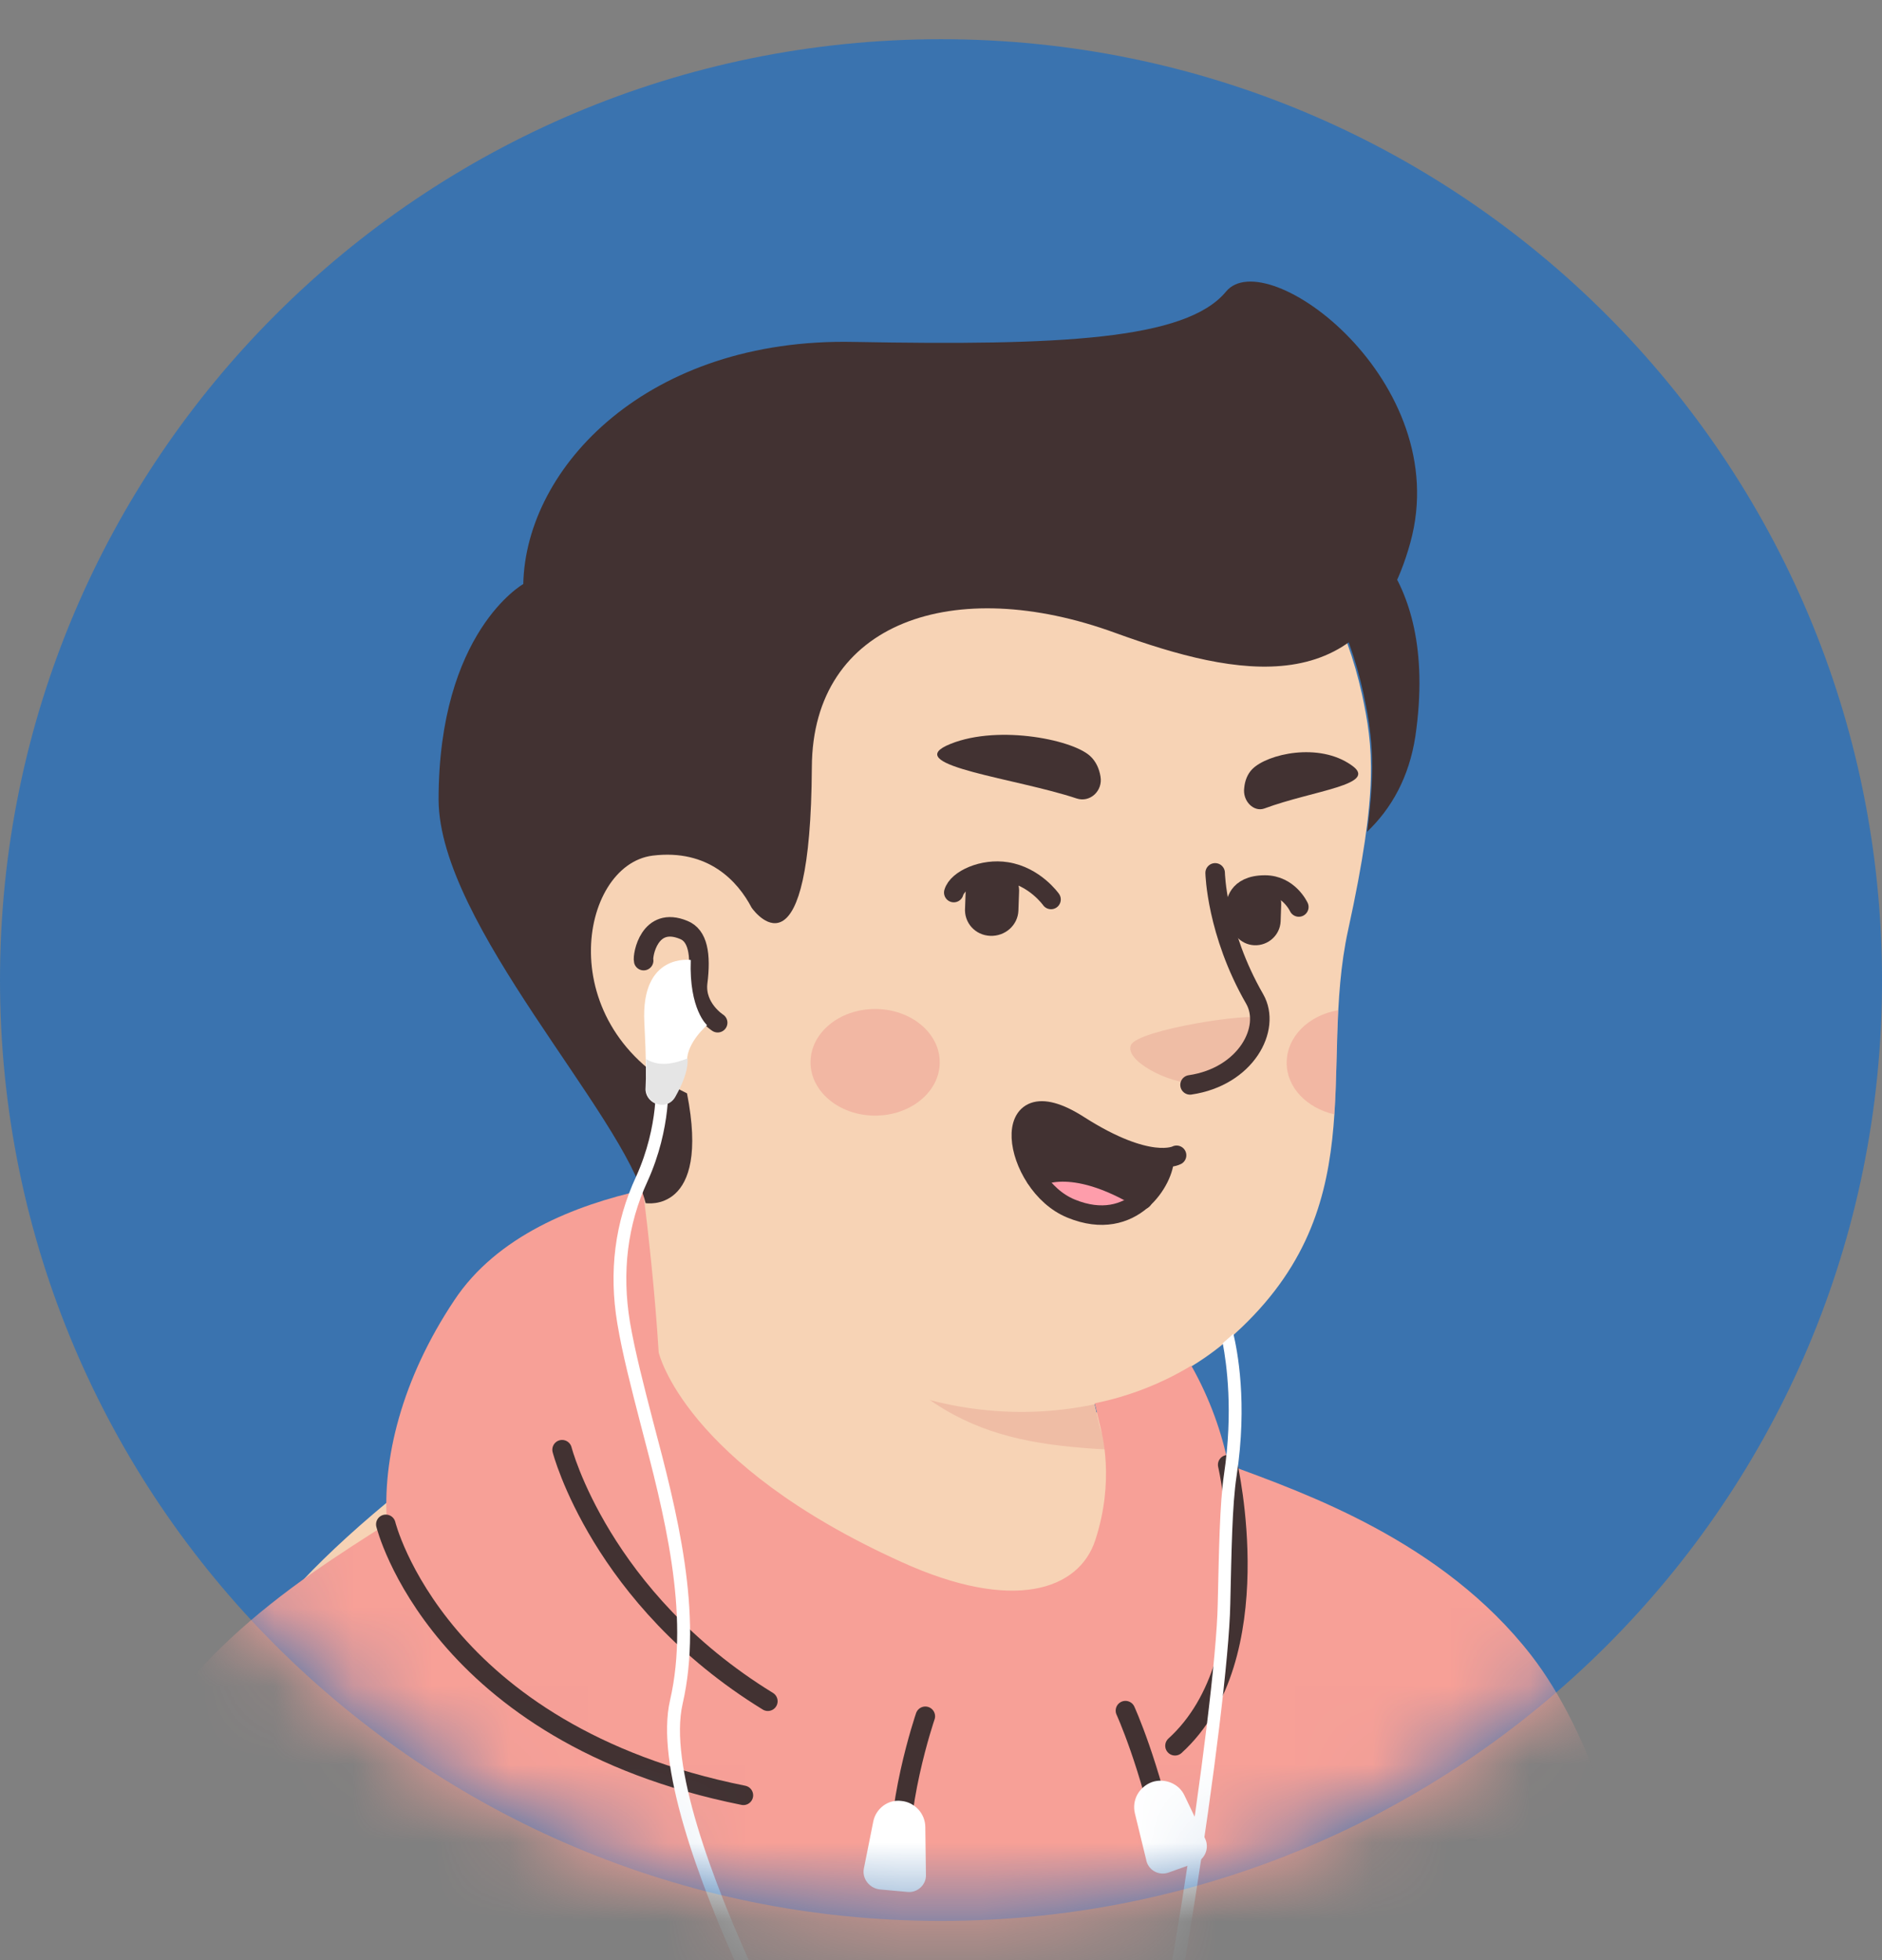 <svg width="24" height="25" viewBox="0 0 24 25" fill="none" xmlns="http://www.w3.org/2000/svg">
<rect x="0" y="0" width="24" height="25" fill="#808080" stroke="none"/>
<path d="M12 24.5C5.367 24.5 0 19.125 0 12.5C0 5.867 5.375 0.5 12 0.5C18.633 0.5 24 5.875 24 12.5C24.008 19.133 18.633 24.5 12 24.5Z" fill="#3A73AF"/>
<mask id="mask0_55_248" style="mask-type:alpha" maskUnits="userSpaceOnUse" x="0" y="0" width="24" height="25">
<path d="M12 24.5C5.367 24.5 0 19.125 0 12.5C0 5.867 5.375 0.5 12 0.5C18.633 0.5 24 5.875 24 12.5C24.008 19.133 18.633 24.5 12 24.5Z" fill="#F7C0B5"/>
</mask>
<g mask="url(#mask0_55_248)">
<path d="M18.72 22.605C18.664 22.645 18.6 22.685 18.544 22.725C18.48 22.765 18.424 22.805 18.36 22.837C18.304 22.869 18.256 22.901 18.2 22.933C18.192 22.941 18.184 22.941 18.176 22.949C17.992 23.061 17.8 23.165 17.608 23.261C17.552 23.293 17.488 23.325 17.432 23.349C17.432 23.349 17.424 23.357 17.416 23.357C17.352 23.389 17.288 23.421 17.224 23.453C17.096 23.517 16.96 23.573 16.832 23.629C16.768 23.661 16.696 23.685 16.632 23.709C16.568 23.733 16.496 23.765 16.432 23.789C16.368 23.813 16.296 23.845 16.232 23.869C16.232 23.869 16.232 23.869 16.224 23.869C16.16 23.893 16.088 23.917 16.024 23.941C15.88 23.989 15.728 24.037 15.584 24.085C15.536 24.101 15.48 24.117 15.432 24.133C15.28 24.181 15.128 24.221 14.976 24.253C14.92 24.269 14.864 24.277 14.8 24.293C14.656 24.325 14.504 24.357 14.36 24.389C14.328 24.397 14.304 24.397 14.272 24.405C14.224 24.413 14.168 24.421 14.12 24.429C14.048 24.437 13.984 24.453 13.912 24.461C13.88 24.469 13.848 24.469 13.816 24.477C13.776 24.485 13.728 24.493 13.68 24.493C13.552 24.509 13.416 24.525 13.288 24.541C13.248 24.549 13.2 24.549 13.16 24.557H13.152C13.096 24.565 13.04 24.565 12.984 24.573C12.928 24.581 12.872 24.581 12.816 24.581C12.784 24.581 12.744 24.589 12.712 24.589C12.648 24.589 12.592 24.597 12.536 24.597C12.456 24.597 12.384 24.605 12.304 24.605C12.224 24.605 12.152 24.605 12.072 24.605C12.016 24.605 11.96 24.605 11.904 24.605C8.536 24.557 5.496 23.125 3.336 20.853C3.336 20.853 3.336 20.845 3.328 20.845C3.576 20.357 4.496 19.477 5.456 18.749C6.672 17.829 8.392 17.261 8.392 17.261C8.392 17.261 9.52 17.077 13.704 17.949C16.896 18.621 18.256 21.349 18.72 22.605Z" fill="#F7D3B5"/>
<path d="M14.592 20.165C14.424 20.989 13.336 21.477 11.504 20.741C9.256 19.829 8.392 17.261 8.392 17.261C8.272 15.421 7.992 13.845 7.992 13.845C10.592 13.621 13.664 16.661 13.664 16.661L14.016 18.165C14.048 18.293 14.112 18.405 14.208 18.485C14.376 18.773 14.704 19.637 14.592 20.165Z" fill="#F7D3B5"/>
<path d="M14.208 18.493C12.68 18.413 11.552 18.189 10.344 16.021C11.368 16.925 12.576 17.269 13.848 17.429L14.016 18.165C14.048 18.301 14.112 18.413 14.208 18.493Z" fill="#EFBDA5"/>
<path d="M17.368 8.853C17.512 9.525 17.584 10.069 17.192 11.861C16.8 13.653 17.552 15.445 15.664 17.085C14.392 18.189 12.168 18.397 10.392 17.189C9.792 16.781 9.24 16.213 8.792 15.469C8.44 14.885 8.032 14.333 7.576 13.829C6.944 13.141 6.184 11.757 6.56 9.309C7.168 5.325 11.112 4.869 13.44 5.309C15.768 5.749 16.976 7.077 17.368 8.853Z" fill="#F7D3B5"/>
<path d="M9.712 11.981C9.712 11.981 9.464 10.781 8.296 10.925C7.288 11.053 6.936 13.469 9.224 14.141" fill="#F7D3B5"/>
<path d="M9.152 13.044C9.152 13.044 8.864 12.861 8.896 12.54C8.944 12.165 8.896 11.932 8.72 11.861C8.28 11.677 8.192 12.188 8.208 12.252" stroke="#423232" stroke-width="0.249" stroke-miterlimit="10" stroke-linecap="round" stroke-linejoin="round"/>
<path d="M15.256 13.821C15.256 13.821 15.56 13.837 15.848 13.493C16.008 13.301 16.144 13.061 16.056 12.989C15.968 12.909 14.52 13.133 14.424 13.325C14.328 13.517 14.888 13.821 15.256 13.821Z" fill="#EFBDA5"/>
<path d="M15.496 11.133C15.496 11.133 15.512 11.893 16 12.741C16.216 13.117 15.888 13.733 15.176 13.837" stroke="#423232" stroke-width="0.249" stroke-miterlimit="10" stroke-linecap="round" stroke-linejoin="round"/>
<path opacity="0.42" d="M11.16 14.229C11.615 14.229 11.984 13.924 11.984 13.549C11.984 13.173 11.615 12.869 11.16 12.869C10.705 12.869 10.336 13.173 10.336 13.549C10.336 13.924 10.705 14.229 11.16 14.229Z" fill="#ED938A"/>
<path opacity="0.42" d="M17.064 12.885C17.04 13.333 17.048 13.773 17.016 14.213C16.664 14.133 16.408 13.869 16.408 13.557C16.408 13.221 16.688 12.949 17.064 12.885Z" fill="#ED938A"/>
<path d="M19.528 21.114C18.392 19.65 16.632 19.042 15.664 18.682C15.584 18.282 15.432 17.842 15.192 17.418C14.824 17.642 14.4 17.81 13.96 17.898L14.024 18.162C14.056 18.29 14.216 18.882 13.968 19.642C13.76 20.282 12.92 20.57 11.496 19.922C8.72 18.666 8.4 17.25 8.4 17.25C8.352 16.482 8.272 15.762 8.2 15.178C7.336 15.37 6.336 15.762 5.792 16.586C5.12 17.594 4.872 18.618 4.936 19.434C3.768 20.178 1.96 21.306 1.368 23.322C0.6 25.946 0.728 27.554 0.728 27.554H21.4C21.376 27.562 21.072 23.106 19.528 21.114Z" fill="#F7A097"/>
<path d="M7.168 18.49C7.168 18.49 7.656 20.386 9.792 21.698" stroke="#423232" stroke-width="0.249" stroke-miterlimit="10" stroke-linecap="round" stroke-linejoin="round"/>
<path d="M15.656 18.682C15.656 18.682 16.224 21.138 14.984 22.266" stroke="#423232" stroke-width="0.249" stroke-miterlimit="10" stroke-linecap="round" stroke-linejoin="round"/>
<path d="M11.8 21.89C11.8 21.89 11.384 23.106 11.496 23.946" stroke="#423232" stroke-width="0.249" stroke-miterlimit="10" stroke-linecap="round" stroke-linejoin="round"/>
<path d="M14.352 21.818C14.352 21.818 14.664 22.498 14.888 23.578" stroke="#423232" stroke-width="0.249" stroke-miterlimit="10" stroke-linecap="round" stroke-linejoin="round"/>
<path d="M4.92 19.442C4.92 19.442 5.576 22.114 9.48 22.898" stroke="#423232" stroke-width="0.249" stroke-miterlimit="10" stroke-linecap="round" stroke-linejoin="round"/>
<path d="M11.568 24.13L11.216 24.098C11.088 24.082 10.992 23.962 11.016 23.834L11.136 23.234C11.168 23.066 11.328 22.946 11.496 22.97C11.664 22.986 11.8 23.13 11.8 23.306L11.808 23.922C11.808 24.042 11.696 24.146 11.568 24.13Z" fill="white"/>
<path d="M15.241 23.762L14.905 23.882C14.777 23.93 14.64 23.85 14.617 23.722L14.473 23.13C14.432 22.962 14.521 22.794 14.688 22.73C14.848 22.674 15.033 22.746 15.104 22.898L15.368 23.45C15.425 23.57 15.368 23.714 15.241 23.762Z" fill="white"/>
<path d="M18.768 23.578C18.768 23.578 19.216 26.09 19.04 27.562" stroke="#544D4D" stroke-width="0.249" stroke-miterlimit="10" stroke-linecap="round" stroke-linejoin="round"/>
<path d="M12.627 11.936C12.435 11.928 12.291 11.768 12.307 11.576L12.315 11.352C12.323 11.16 12.483 11.016 12.675 11.032C12.867 11.04 13.011 11.2 12.995 11.392L12.987 11.616C12.979 11.8 12.819 11.944 12.627 11.936Z" fill="#423232"/>
<path d="M15.995 12.056C15.819 12.048 15.682 11.896 15.691 11.72L15.698 11.512C15.707 11.336 15.858 11.2 16.035 11.208C16.21 11.216 16.346 11.368 16.338 11.544L16.331 11.752C16.323 11.928 16.171 12.064 15.995 12.056Z" fill="#423232"/>
<path d="M13.403 11.472C13.403 11.472 13.195 11.176 12.835 11.12C12.539 11.072 12.211 11.216 12.163 11.384" stroke="#423232" stroke-width="0.249" stroke-miterlimit="10" stroke-linecap="round" stroke-linejoin="round"/>
<path d="M15.763 11.544C15.763 11.544 15.763 11.288 16.131 11.288C16.435 11.288 16.563 11.568 16.563 11.568" stroke="#423232" stroke-width="0.249" stroke-miterlimit="10" stroke-linecap="round" stroke-linejoin="round"/>
<path d="M13.73 10.184C13.899 10.24 14.066 10.088 14.034 9.904C14.018 9.808 13.979 9.712 13.899 9.64C13.659 9.424 12.666 9.232 12.066 9.512C11.539 9.768 12.963 9.928 13.73 10.184Z" fill="#423232"/>
<path d="M16.123 10.312C15.987 10.36 15.843 10.216 15.867 10.048C15.875 9.96 15.907 9.872 15.971 9.808C16.163 9.616 16.819 9.464 17.235 9.76C17.595 10.008 16.747 10.08 16.123 10.312Z" fill="#423232"/>
<path d="M14.846 14.768C14.854 14.901 14.755 15.133 14.572 15.299C13.635 14.726 13.212 15.025 13.212 15.025C12.88 14.519 12.955 13.831 13.759 14.353C14.323 14.71 14.664 14.768 14.846 14.768Z" fill="#423232"/>
<path d="M14.572 15.299C14.373 15.473 14.075 15.581 13.668 15.415C13.477 15.34 13.328 15.191 13.212 15.025C13.212 15.025 13.635 14.726 14.572 15.299Z" fill="#FE9DAB"/>
<path d="M15.004 14.735C15.004 14.735 14.655 14.925 13.759 14.353C12.689 13.665 12.905 15.108 13.66 15.415C14.448 15.738 14.854 15.033 14.846 14.768" stroke="#423232" stroke-width="0.249" stroke-miterlimit="10" stroke-linecap="round" stroke-linejoin="round"/>
<path d="M13.212 15.025C13.212 15.025 13.635 14.726 14.572 15.299" stroke="#423232" stroke-width="0.249" stroke-miterlimit="10" stroke-linecap="round" stroke-linejoin="round"/>
<path d="M17.985 6.921C17.417 8.977 15.769 8.633 14.225 8.073C12.169 7.321 10.361 7.929 10.353 9.785C10.337 12.505 9.657 11.681 9.585 11.577C9.409 11.241 9.033 10.825 8.321 10.913C7.385 11.033 7.017 13.097 8.761 13.945C9.065 15.489 8.233 15.345 8.233 15.345C7.953 14.209 5.601 11.793 5.593 10.201C5.593 8.057 6.673 7.449 6.673 7.449C6.705 5.953 8.265 4.305 10.889 4.361C13.513 4.409 15.121 4.337 15.633 3.721C16.145 3.089 18.553 4.865 17.985 6.921Z" fill="#423232"/>
<path d="M18.049 9.393C17.969 9.913 17.745 10.313 17.433 10.609C17.553 9.737 17.489 9.321 17.385 8.833C17.161 7.833 16.681 6.969 15.881 6.329C16.281 6.297 16.689 6.385 17.057 6.617C17.057 6.609 18.377 7.145 18.049 9.393Z" fill="#423232"/>
<path d="M8.809 12.244C8.809 12.244 8.169 12.148 8.217 13.044C8.241 13.5 8.241 13.748 8.233 13.876C8.225 13.964 8.281 14.044 8.361 14.076C8.457 14.116 8.561 14.076 8.609 13.98C8.681 13.852 8.761 13.676 8.761 13.532C8.761 13.292 9.017 13.076 9.017 13.076C9.017 13.076 8.785 12.876 8.809 12.244Z" fill="white"/>
<path d="M10.745 27.668C10.681 27.596 8.169 23.3 8.545 21.684C8.801 20.572 8.465 19.292 8.169 18.164C8.049 17.7 7.937 17.268 7.873 16.884C7.761 16.22 7.841 15.588 8.113 15.004C8.409 14.348 8.361 13.78 8.361 13.772L8.521 13.756C8.521 13.78 8.569 14.38 8.257 15.068C8.001 15.62 7.929 16.228 8.033 16.86C8.097 17.236 8.209 17.668 8.329 18.132C8.633 19.276 8.969 20.58 8.705 21.732C8.353 23.268 10.857 27.564 10.873 27.58L10.745 27.668Z" fill="white"/>
<path d="M8.241 13.508C8.249 13.684 8.241 13.804 8.241 13.876C8.233 13.964 8.289 14.044 8.369 14.076C8.465 14.116 8.569 14.076 8.617 13.98C8.689 13.852 8.769 13.676 8.769 13.532C8.769 13.524 8.769 13.508 8.769 13.5C8.601 13.564 8.409 13.612 8.241 13.508Z" fill="#E5E5E5"/>
<path d="M15.769 18.828C15.713 19.196 15.705 19.78 15.689 20.46C15.665 21.772 14.889 26.884 14.513 27.692L14.369 27.628C14.729 26.844 15.505 21.756 15.529 20.46C15.545 19.78 15.553 19.188 15.609 18.804C15.729 17.996 15.641 17.388 15.593 17.132C15.617 17.108 15.641 17.092 15.665 17.068C15.689 17.052 15.705 17.028 15.729 17.012C15.777 17.22 15.913 17.884 15.769 18.828Z" fill="white"/>
</g>
</svg>
